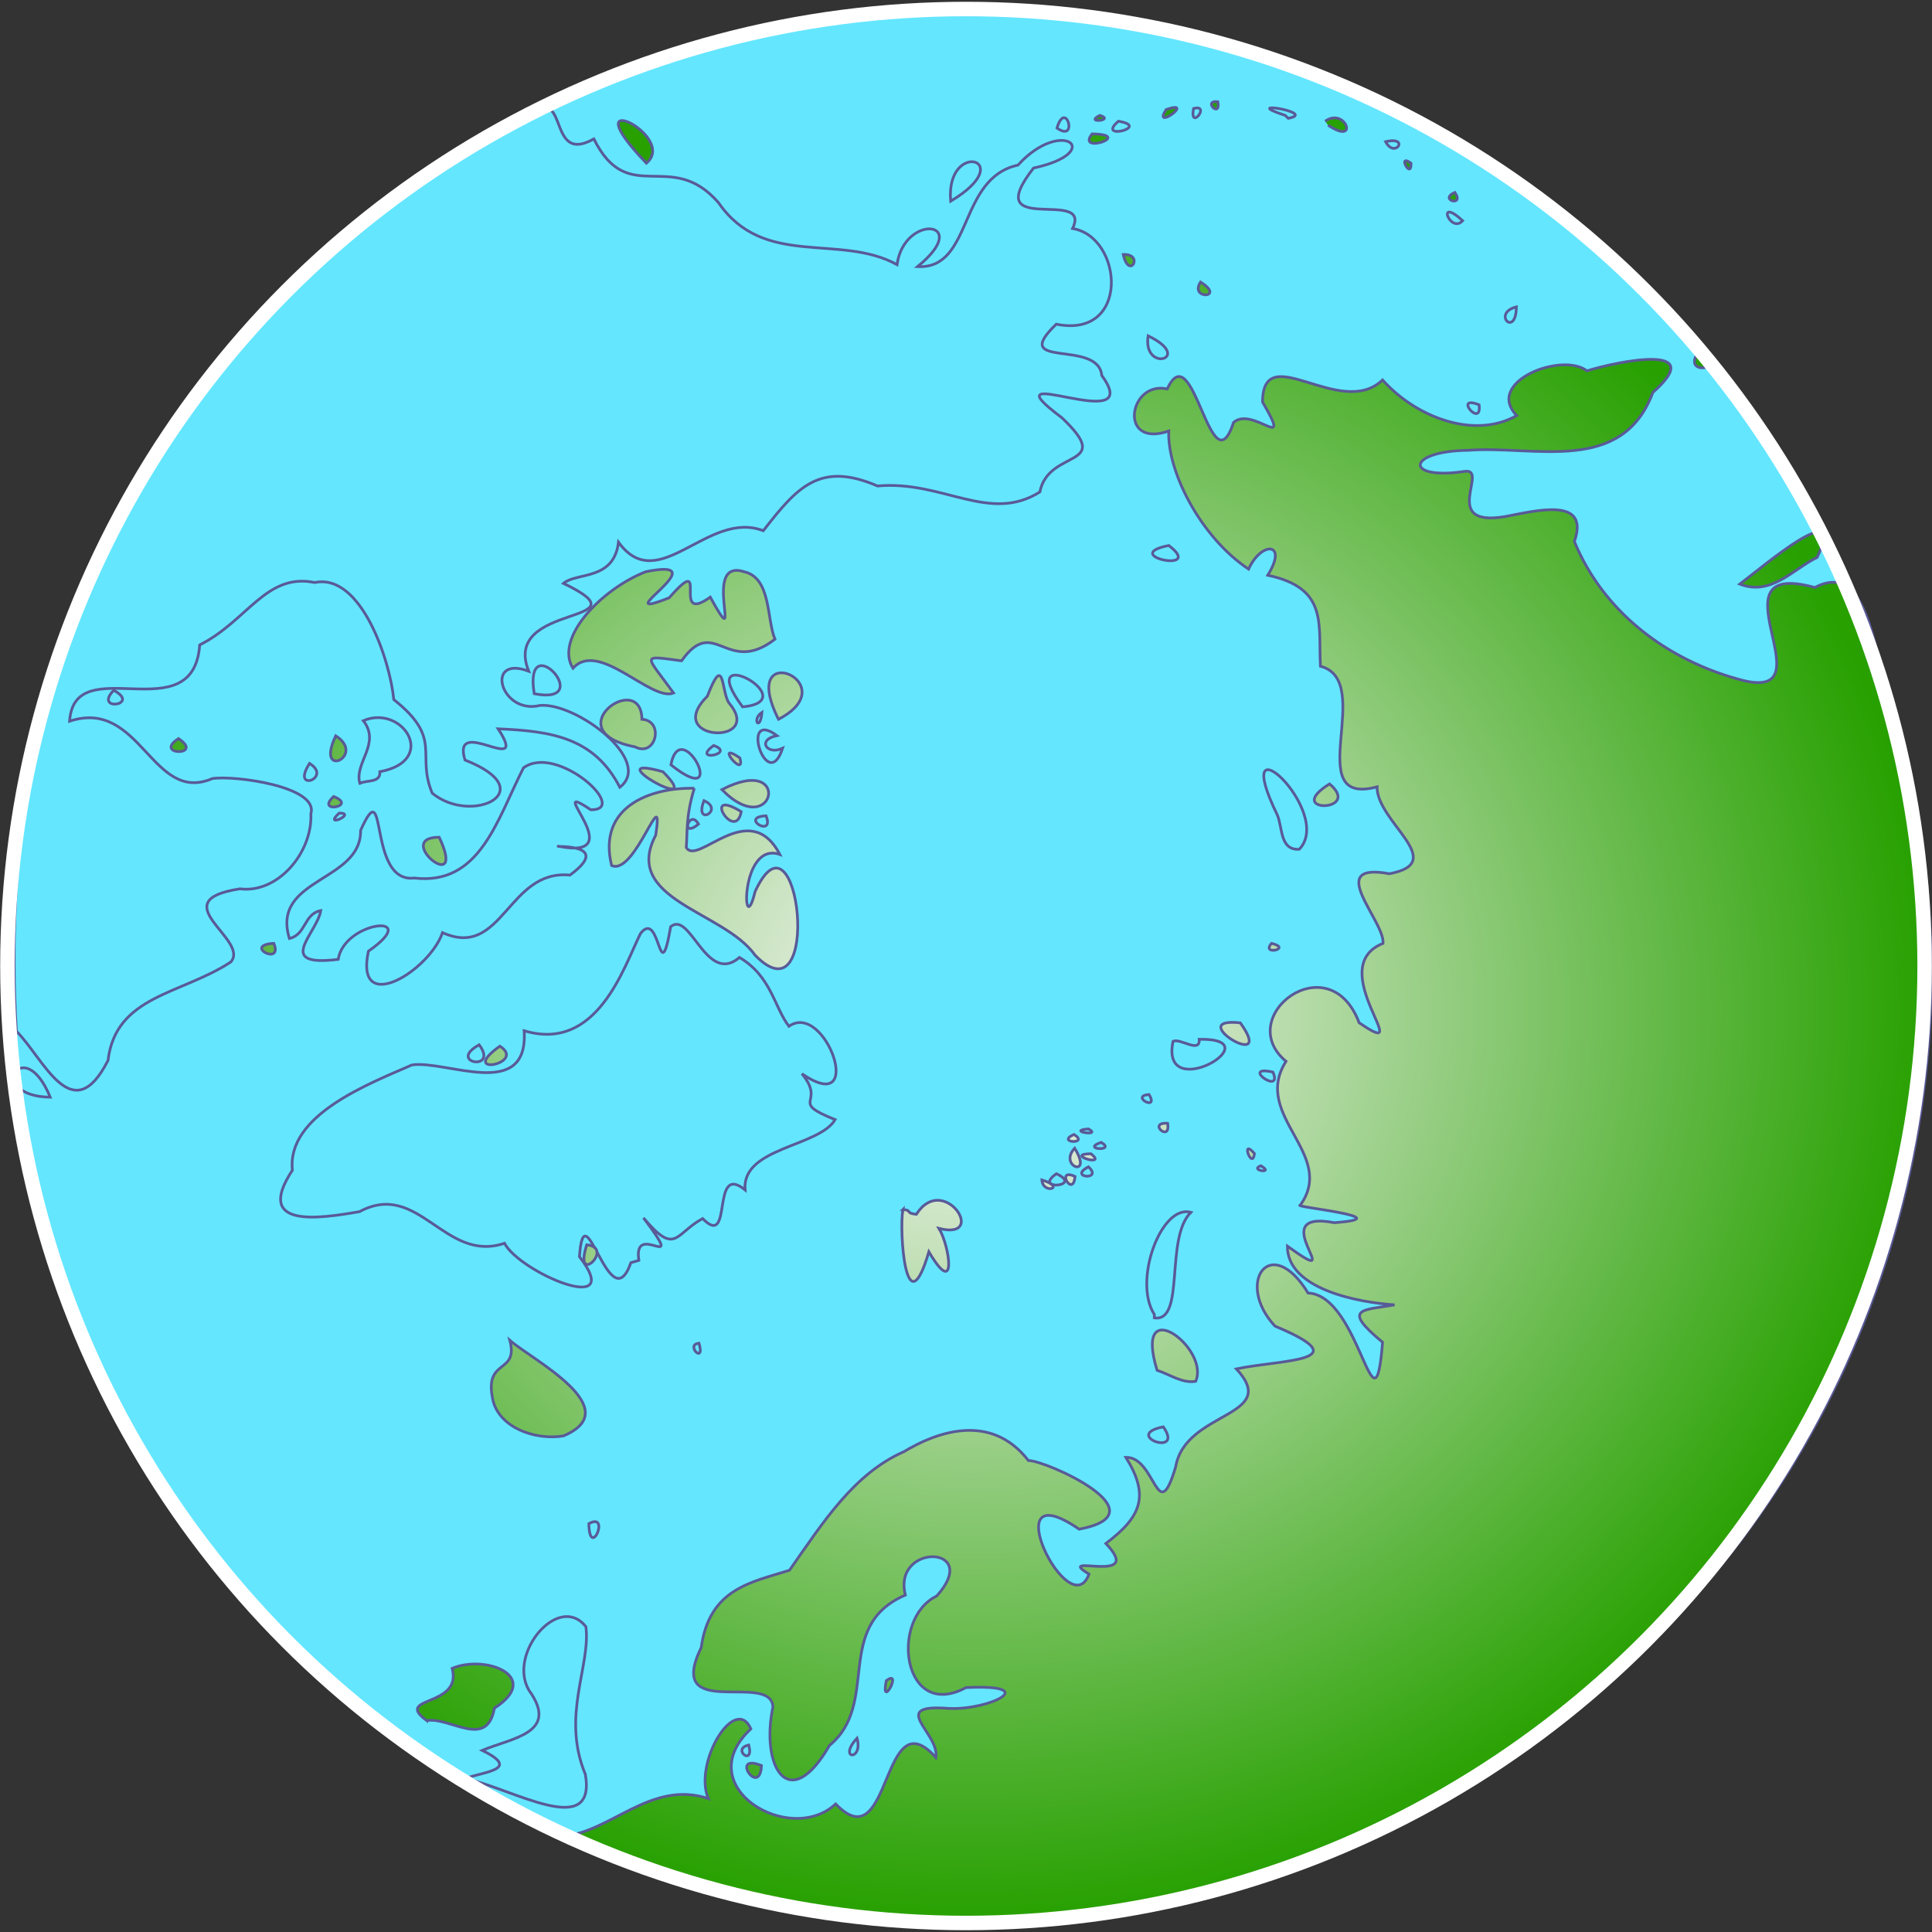 <?xml version="1.0" encoding="UTF-8"?>
<svg width="707.5" height="707.5" version="1.0" viewBox="0 0 707.5 707.5" xmlns="http://www.w3.org/2000/svg" xmlns:osb="http://www.openswatchbook.org/uri/2009/osb" xmlns:xlink="http://www.w3.org/1999/xlink">
 <rect x="0" y="0" width="707.5" height="707.5" fill="#333333" stroke="none"/>
 <defs>
  <linearGradient id="linearGradient3431" osb:paint="gradient">
   <stop stop-color="#fff9ff" offset="0"/>
   <stop stop-color="#27a000" offset="1"/>
  </linearGradient>
  <radialGradient id="radialGradient4719" cx="373.32" cy="393.86" r="351.63" gradientTransform="matrix(1 0 0 .949 0 20.199)" gradientUnits="userSpaceOnUse" xlink:href="#linearGradient3431"/>
 </defs>
 <g transform="translate(-17.508 -23.7)">
  <ellipse cx="371.26" cy="377.45" rx="352.46" ry="352.58" fill="#64e6ff"/>
  <g fill="url(#radialGradient4719)" fill-rule="evenodd" stroke="#595a97" stroke-width="1px">
   <path d="m173.79 653.79c-12.448-9.093 13.185-4.664 9.301-19.143 12.603-5.24 33.128 3.254 15.448 14.597-2.656 15.222-16.27 3.064-24.749 4.546z"/>
   <path d="m187.93 675c6.517-2.547 20.774-3.183 6.154-10.305 10.923-4.593 28.443-6.298 17.153-21.989-7.984-13.408 10.92-35.953 20.836-23.287 1.775 14.494-9.111 32.638-0.201 54.066 4.096 24.113-26.683 5.231-43.942 1.515z"/>
   <path d="m222.78 696.21c17.916-0.899 32.898-20.975 54.114-13.863-5.553-13.101 9.826-38.401 15.587-25.533-22.733 21.195 14.316 43.14 31.046 27.493 20.645 21.464 16.539-39.577 36.713-17.001 1.516-8.848-18.059-19.78 4.881-17.97 14.591 0.651 34.388-8.995 6.132-7.643-23.017 12.406-28.221-24.97-10.702-33.548 16.784-18.698-16.312-19.522-11.501-0.324-26.571 11.447-9.052 39.7-27.779 55.053-14.816 25.686-25.337 7.795-20.708-14.142-0.853-13.112-39.627 5.661-26.264-21.718 2.994-21.798 18.743-23.926 32.325-28.284 12.388-17.681 23.574-35.361 41.921-43.437 11.264-6.783 31.524-14.844 45.564 3.255 6.144-0.125 49.789 19.221 18.592 25.148-31.956-21.953-3.503 35.771 3.608 16.441-13.409-8.18 20.98 4.402 6.163-11.218 12.971-9.728 16.126-17.464 7.336-31.539 10.994-0.254 11.472 26.109 18.237 3.469 3.538-20.697 38.704-18.026 22.223-35.86 16.843-3.51 45.556-2.525 14.142-15.657-14.78-15.859-1.614-34.518 12.122-12.122 19.235 0.801 24.246 55.516 27.277 18.021-15.378-12.705-7.138-11.613 4.382-13.693-13.387-0.871-39.36-5.794-39.236-21.5 23.887 17.247-9.853-13.742 17.173-8.586 25.128-1.839-15.859-5.852-12.456-6.414 13.478-18.819-17.967-32.665-5.222-52.68-19.552-16.314 15.743-43.257 26.769-14.142 22.04 15.165-13.57-20.176 8.756-29.056 0.726-8.207-21.839-29.946 2.356-25.493 22.056-4.177-4.673-18.857-4.546-31.82-28.335 7.582-0.172-38.81-20.733-44.171-0.827-15.382 2.945-28.601-19.291-33.318 7.627-12.275-2.381-12.524-7.017-2.252-17.65-11.723-29.886-35.975-29.226-50.568-18.686 6.456-14.636-18.557-0.568-15.403 9.627-20.7 15.97 37.477 24.309 12.237 7.093-6.129 21.951 11.97 10.604-7.44 0.057-23.44 28.513 6.613 43.942-8.081 12.554 13.948 33.804 21.725 49.131 13.028-11.897-12.335 16.595-23.432 25.701-16.374 11.351-3.494 44.823-10.333 24.163 7.891-11.305 30.385-43.413 19.325-67.68 21.213-22.682 0.222-23.499 10.985-1.502 7.749 9.82-1.75-9.346 20.667 15.139 16.495 11.299-2.121 31.083-7.375 25.291 9.14 10.391 25.319 33.492 43.658 62.087 50.964 31.373 7.328-13.392-44.979 25.976-34.11 24.607-13.119 22.713 45.513 32.713 61.415 30.308 119.41-10.525 252.95-103.41 334.1-103.28 94.924-260.86 118.96-388.64 61.846z"/>
   <path d="m291.71 662.74c-6.563 1.383 2.077 8.135 0 0z"/>
   <path d="m296.35 670.24c-11.89-4.742-0.526 11.92 0 0z"/>
   <path d="m331.35 660.24c-7.245 7.829 2.354 8.49 0 0z"/>
   <path d="m342.07 639.16c-2.263 11.239 6.229-4.585 0 0z"/>
   <path d="m233.14 581.66c0.285 13.508 8.101-4.429 0 0z"/>
   <path d="m197.78 535.24c-2.595-14.154 9.668-8.35 6.429-20.714 7.784 6.891 43.272 25.017 19.643 35-10.016 1.758-24.406-2.972-26.071-14.286z"/>
   <path d="m273.49 515.59c-5.263 0.505 2.35 8.083 0 0z"/>
   <path d="m348.14 466.66c-1.4 7.986 1.076 44.049 9.523 15.449 10.352 17.573 7.748-1.882 3.697-8.571 18.226 4.621 1.734-20.772-8.29-5.157-4.25-0.44-1.389-1.587-4.93-1.72z"/>
   <path d="m443.5 546.21c-15.35 3.072 7.966 11.384 0 0z"/>
   <path d="m455.37 529.54c5.345-12.109-23.055-33.241-14.142-4.041 4.573 1.479 9.288 4.893 14.142 4.041z"/>
   <path d="m440.22 506.3c11.465 1.714 3.738-29.194 13.385-38.638-10.902-3.099-21.266 25.186-13.385 37.376z"/>
   <path d="m399.06 455.8c0.319 5.477 9.182 2.807 0 0z"/>
   <path d="m404.36 453.52c-8.987 6.268 10.195 4.753 0 0z"/>
   <path d="m411.18 454.53c-7.322-3.388-0.679 8.064 0 0z"/>
   <path d="m416.1 451c-7.742 3.989 5.59 5.112 0 0z"/>
   <path d="m411.05 444.18c-6.199 6.631 6.978 11.275 0 0z"/>
   <path d="m420.77 442.03c-7.779 2.67 5.763 3.445 0 0z"/>
   <path d="m416.99 446.2c-10.061 0.159 6.529 5.127 0 0z"/>
   <path d="m416.1 437.11c-8.475 0.698 5.319 2.958 0 0z"/>
   <path d="m410.8 439.13c-6.864 3.134 5.894 3.739 0 0z"/>
   <path d="m479.21 450.59c-4.475 1.68 5.428 3.184 0 0z"/>
   <path d="m445.1 435.06c-7.687-0.519 1.203 7.319 0 0z"/>
   <path d="m438.32 424.52c-7.241 0.488 3.755 6.457 0 0z"/>
   <path d="m476.89 446.13c-5.303-6.104-0.818 6.387 0 0z"/>
   <path d="m447.07 405.06c-4.931 23.577 37.115-1.217 9.589-0.778 0.398 5.385-7.018-0.582-9.589 0.778z"/>
   <path d="m471.71 398.27c-21.463-2.356 13.678 19.017 0 0z"/>
   <path d="m483.67 416.31c-12.422-2.779 3.737 8.827 0 0z"/>
   <path d="m483.14 369.16c-4.036 4.602 7.897 1.912 0 0z"/>
   <path d="m493.32 334.7c13.049-13.661-26.432-50.322-8.036-12.5 1.943 4.579 0.879 12.969 8.036 12.5z"/>
   <path d="m504.39 310.77c-17.365 10.799 12.386 10.437 0 0z"/>
   <path d="m445.52 223.46c-18.623 3.69 13.665 10.456 0 0z"/>
   <path d="m654.62 237.6c9.037-6.771 38.975-32.604 28.343-9.794-8.844 4.312-16.862 14.266-28.343 9.794z"/>
   <path d="m572.8 136.08c-9.127 2.317-0.11 11.541 0 0z"/>
   <path d="m638.46 154.27c-3.278 7.622 13.358 2.899 0 0z"/>
   <path d="m559.16 171.94c-9.811-3.865 1.112 8.865 0 0z"/>
   <path d="m457.14 126.99c-4.259 6.522 9.513 5.943 0 0z"/>
   <path d="m437.95 146.69c-2.117 13.798 17.106 8.23 0 0z"/>
   <path d="m428.85 116.89c2.1 9.527 7.834-0.234 0 0z"/>
   <path d="m248.54 486.1c-7.719 21.938-17.093-27.877-18.835-2.198 17.224 22.324-21.69 5.884-27.455-4.911-21.973 7.385-31.359-23.275-53.098-11.579-14.891 2.563-38.721 6.264-24.571-15.176-2.176-20.257 28.267-31.734 43.783-38.552 12.647-1.862 42.776 13.452 41.093-12.525 26.763 8.058 36.504-23.349 42.585-35.589 7.349-9.492 6.829 21.766 11.068-2.511 7.253-6.076 12.986 21.639 25.204 11.264 11.676 6.963 12.671 18.11 18.099 25.2 13.45-9.437 28.589 33.753 4.759 17.381 9.108 11.089-5.121 9.912 12.166 16.801-5.99 10.059-34.308 10.154-32.976 25.733-12.807-10.381-4.169 22.066-15.556 10.499-10.207 5.569-9.786 13.833-21.656-0.253 16.46 21.857-3.99 0.396-1.693 15.569z"/>
   <path d="m232.38 479.54c-5.016 15.682 10.53 1.093 0 0z"/>
   <path d="m192.98 406.3c-12.02 6.649 7.372 9.899 0 0z"/>
   <path d="m200.56 406.8c-15.861 11.302 10.112 6.497 0 0z"/>
   <path d="m35.905 425.49c-23.828-0.264-9.923-24.086 0 0z"/>
   <path d="m82.877 294.17c-9.545 6.191 9.709 6.508 0 0z"/>
   <path d="m59.139 276.49c-7.581 7.922 10.202 5.468 0 0z"/>
   <path d="m140.46 293.16c-7.786 16.352 11.464 7.343 0 0z"/>
   <path d="m130.86 303.26c-7.039 10.986 8.629 5.346 0 0z"/>
   <path d="m139.7 315.39c-7.003 6.404 9.092 3.633 0 0z"/>
   <path d="m141.72 321.45c-6.269 5.847 6.782-0.037 0 0z"/>
   <path d="m178.34 330.29c-17.297 0.063 10.61 22.516 0 0z"/>
   <path d="m149.29 310.59c-2.172-7.538 7.838-14.546 1.263-22.981 14.541-6.115 27.596 14.673 6.061 18.688 0.294 4.228-4.861 2.938-7.324 4.293z"/>
   <path d="m289.96 233.06c-16.071-5.153 0.672 33.003-12.354 9.312-14.916 10.601 0.465-17.494-15.028 0.232-24.463 9.701 19.374-15.273-8.591-9.544-16.314 6.383-33.521 24.421-26.657 35.355 9.444-10.583 28.542 12.328 36.847 9.073-10.371-14.323-12.308-13.792 2.927-11.804 12.133-17.05 16.385 5.7 34.189-7.897-3.115-7.605-1.326-22.472-11.334-24.727z"/>
   <path d="m304.1 297.71c-5.676 17.403-16.017-15.003-2.075-4.63-7.425 1.485-3.757 7.332 2.075 4.63z"/>
   <path d="m302.59 287.1c25.564-13.321-15.279-30.5 0 0z"/>
   <path d="m296.52 284.58c-3.894 2.559-0.624 7.345 0 0z"/>
   <path d="m284.4 281.04c13.509 15.864-24.542 14.238-7.846-2.413 6.24-16.211 5.064-1.808 7.846 2.413z"/>
   <path d="m289.45 282.56c-18.61-25.003 23.633-2.262 0 0z"/>
   <path d="m288.44 301.24c-9.957-6.781 2.319 8.228 0 0z"/>
   <path d="m278.85 296.7c-8.581 6.293 8.513 3.033 0 0z"/>
   <path d="m252.58 287.1c-0.256-18.377-31.971 4.383-2.525 10.102 7.672 3.999 10.843-9.593 2.525-10.102z"/>
   <path d="m263.19 303.77c3.661-18.879 22.145 17.6 0 0z"/>
   <path d="m281.88 312.86c26.091-13.586 19.265 19.621 0 0z"/>
   <path d="m298.04 322.46c-10.084 0.455 3.304 8.395 0 0z"/>
   <path d="m288.95 320.94c-15.003-9.258-2.183 11.553 0 0z"/>
   <path d="m275.31 316.9c-3.797 9.797 7.738 3.401 0 0z"/>
   <path d="m271.78 312.36c-16.65-0.296-35.501 7.03-30.305 28.284 8.659 3.998 19.328-32.149 16.162-11.112-12.491 23.695 24.978 27.843 36.366 43.942 25.129 25.765 16.114-58.197 0-23.234-4.611 19.221-5.819-18.798 9.091-13.637-11.186-21.363-30.245 4.522-34.276-2.573 0.462-5.147-0.246-11.426 2.961-21.67z"/>
   <path d="m273.29 325.49c-3.287-5.871-6.911 5.628 0 0z"/>
   <path d="m260.28 306.31c-25.591-7.193 17.031 17.199 0 0z"/>
   <path d="m23.494 401.31c9.983 9.884 20.459 36.457 33.571 10.714 2.866-23.868 26.881-24.119 45-36.071 6.991-8.259-25.471-22.348 3.288-26.76 13.94 1.785 26.649-13.318 25.998-27.525 2.95-9.95-27.923-14.097-36.071-12.857-22.204 9.554-26.157-29.608-52.289-21.01 1.752-26.451 45.336 4.16 47.646-27.918 17.593-8.881 24.295-26.53 42.143-22.857 17.017-3.556 27.59 28.699 28.929 42.857 18.217 14.445 8.023 19.874 14.087 34.284 14.563 11.939 40.715-0.897 11.985-12.141-5.13-16.961 24.072 6.851 12.143-11.429 19.482 0.836 35.161 3.166 44.567 21.405 12.527-9.666-15.815-31.044-29.21-29.976-14.506 3.569-20.507-18.685-4.15-12.524-10.299-25.511 44.697-16.717 12.721-32.179 4.968-4.159 18.42-0.92 20.155-15.071 14.627 20.219 32.66-12.059 53.02-4.199 12.472-16.053 20.72-25.465 41.826-16.385 23.887-2.158 40.877 13.857 59.443 2.197 3.191-16.083 27.73-8.531 8.057-27.197-29.651-22.197 31.555 7.737 14.635-15.447-1.369-13.568-34.248-1.936-16.685-18.802 27.242 5.472 24.528-31.961 5.979-35.037 7.367-15.221-34.456 3.592-14.286-22.143 26.625-5.775 10.502-18.955-5.714-1.071-22.105 4.775-16.355 38.211-36.773 37.17 20.64-16.777-4.859-19.753-7.512-0.742-21.088-11.555-48.681 1.526-65.369-22.674-17.534-20.115-32.973 2.05-45.654-23.342-18.682 10.466-7.48-24.996-27.211-5.564-89.68 48.76-162.05 134.6-178.96 237.04-5.809 31.361-7.265 63.448-5.303 95.256z"/>
   <path d="m254.21 83.45c-28.261-29.471 12-9.961 0 0z"/>
   <path d="m365.64 97.379c25.531-15.252-1.956-22.91 0 0z"/>
   <path d="m417.42 72.736c-5.957 7.624 15.672 0.282 0 0z"/>
   <path d="m427.07 68.093c-8.475 7.26 12.293 2.057 0 0z"/>
   <path d="m444.57 63.807c-5.394 8.245 11.147-3.763 0 0z"/>
   <path d="m404.57 70.593c3.255-10.824 7.977 5.604 0 0z"/>
   <path d="m420.28 65.95c-6.032 3.028 5.864 1.847 0 0z"/>
   <path d="m454.57 63.45c-1.504 8.46 6.524-1.811 0 0z"/>
   <path d="m463.49 60.95c-5.823-0.627 1.13 6.336 0 0z"/>
   <path d="m488.14 65.95c-17.682-5.782 12.359-1.003 1.145 1.074z"/>
   <path d="m502.78 68.093c7.602-5.361 12.532 9.176 1.071 1.429"/>
   <path d="m524.92 75.593c9.05-2.161 3.431 6.445 0 0z"/>
   <path d="m534.21 83.45c-5.327-3.803 0.305 6.335 0 0z"/>
   <path d="m553.14 104.52c-10.008-9.137-4.484 4.949 0 0z"/>
   <path d="m550.28 94.164c-6.17 2.741 3.757 5.472 0 0z"/>
   <path d="m213.14 277.74c-4.068-25.219 23.307 4.52 0 0z"/>
   <path d="m117.78 369.16c-11.579 0.67 3.528 8.541 0 0z"/>
   <path d="m123.49 367.38c-6.858-22.248 26.378-20.625 26.071-39.592 10.091-22.64 2.328 19.473 19.643 17.449 23.989 2.829 30.191-21.054 40-40.357 12.304-8.988 39.172 15.582 24.643 15.357-18.365-12.304 15.995 18.953-11.938 13.344-1.251 0.344 20.173-1.046 4.307 10.592-22.787-2.279-24.579 30.964-46.655 21.065-4.842 14.071-32.264 30.843-27.143 6.786 20.534-14.279-8.863-11.174-11.061 2.999-23.713 2.925-7.62-9.676-6.394-17.863-6.237 1.218-5.314 8.776-11.474 10.221z"/>
  </g>
  <ellipse cx="371.26" cy="377.45" rx="351.04" ry="350.45" fill="none" stroke="#fff" stroke-width="5.3"/>
  <circle transform="translate(17.508 23.7)" r="0" fill="#279f00" fill-rule="evenodd" opacity=".5" stroke="#fff" stroke-linecap="square" stroke-linejoin="round" style="paint-order:normal"/>
 </g>
</svg>
